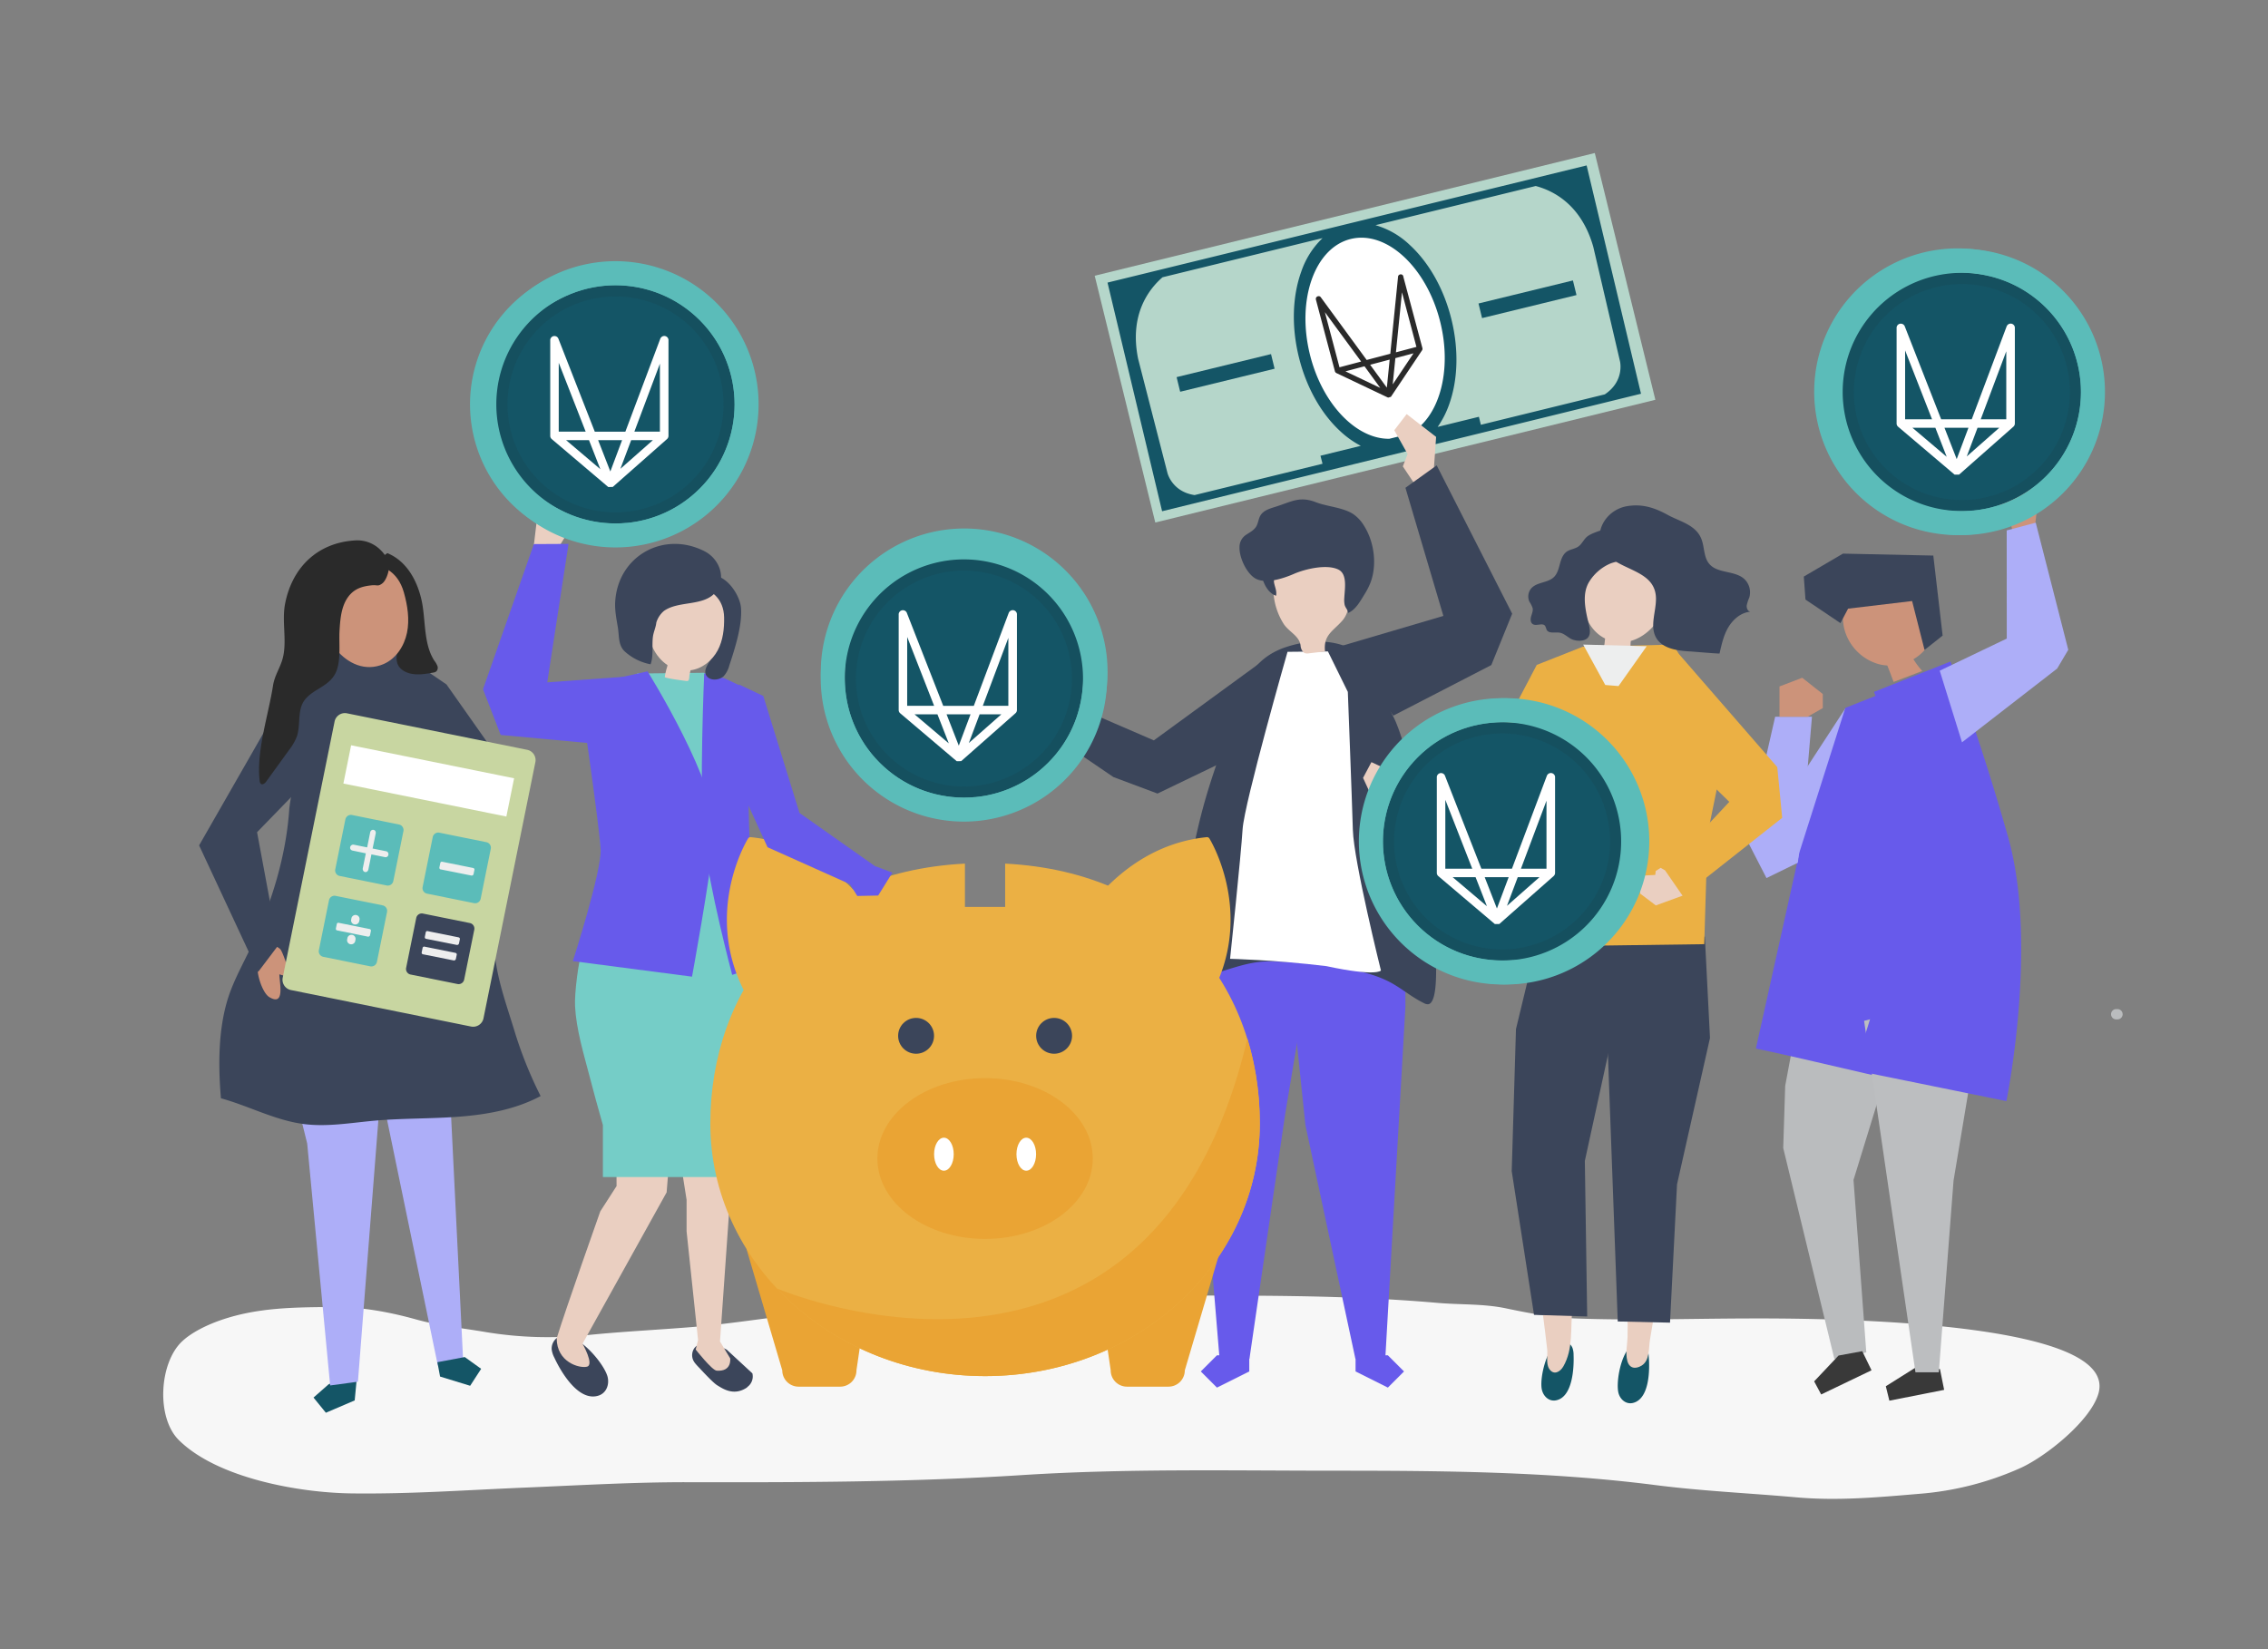 <svg xmlns="http://www.w3.org/2000/svg" viewBox="0 0 1100 800"><rect x="0" y="0" width="1100" height="800" fill="#808080" stroke="none"/><defs><style>.cls-1{fill:#f7f7f7;}.cls-2{fill:#b5d6ca;}.cls-22,.cls-3{fill:#fff;}.cls-4{fill:#145566;}.cls-5{fill:#eacfc1;}.cls-6{fill:#3b455a;}.cls-7{fill:#675aeb;}.cls-8{fill:#272525;opacity:0.1;}.cls-9{fill:#5bbcb9;}.cls-10{fill:#cc937a;}.cls-11{fill:#adaef8;}.cls-12{fill:#babcbe;}.cls-13{fill:#393939;}.cls-14{fill:#bcbec0;}.cls-15{fill:#75cdc7;}.cls-16{fill:#eaa434;}.cls-17{fill:#ebb044;}.cls-18,.cls-23{fill:#2a2a2a;}.cls-19{fill:#c8d6a1;}.cls-20{fill:#eee;}.cls-21{fill:#edeeee;}.cls-22{stroke:#fff;stroke-width:2px;}.cls-22,.cls-23{stroke-miterlimit:10;}.cls-23{stroke:#2a2a2a;}</style></defs><g id="object"><path class="cls-1" d="M510.05,628.41c-27.51.07-55,.71-82.47,3.63-10.35,1.1-20.48,3.52-30.86,4.5-20.72,2-41.07,5.59-61.87,7.27-16.75,1.35-33.57,2.15-50.27,3.87a185.09,185.09,0,0,1-48.52-1.42c-11.5-2-23.06-3.08-34.37-6.24-12.65-3.53-26.39-6.06-39.57-6-18.8.13-37.1.14-55.09,6.39-6.31,2.19-14,5.79-18.83,10.39-11,10.53-12.47,36.8-1.51,47.72,18.46,18.37,57.86,25.58,83.73,25.92,28.35.38,55.9-1.64,84.29-2.82,26.38-1.1,52.7-2.67,79.13-2.61,54,.11,108,0,161.84-3.45,50.62-3.24,101.36-2.13,152.09-2.13,52,0,103.7.39,155.34,7,22.5,2.88,45.43,3.89,68,5.91,20.25,1.8,39.71,0,59.89-1.71a148.13,148.13,0,0,0,49.16-12.6c12.18-5.57,33.9-22.87,37.63-36.16,10.48-37.27-147.6-36.37-171.87-36.29-27.15.09-54.52,1-81.64,0-11.42-.42-22.66-2.55-33.8-4.89S708.26,633,697,632c-46.92-4.09-93.94-3.49-141-3.49C540.69,628.49,525.37,628.36,510.05,628.41Z"/><rect class="cls-2" x="542.04" y="102.23" width="249.74" height="123.26" transform="translate(-19.84 163.68) rotate(-13.79)"/><ellipse class="cls-3" cx="666.85" cy="164.24" rx="36.84" ry="55.4" transform="translate(-19.93 163.68) rotate(-13.79)"/><path class="cls-4" d="M769.53,80.25,538,136.88l-.84.21L563.63,248,795.9,191ZM579.4,240.16c-10.93-1.6-13.16-10.68-13.16-10.68L552,174.07c-4.34-21.34,5.07-33.7,11.83-39.57l77.63-19a40.3,40.3,0,0,0-10.34,16.28c-4.35,12.06-4.76,26.75-1.18,41.37s10.76,27.45,20.2,36.12a45.15,45.15,0,0,0,9.86,7l-19.56,4.8,1,3.9Zm104-29.66-9.57,2.35c-16.05.2-32.63-16.94-38.54-41-6.51-26.55,2.38-51.64,19.82-55.92s36.93,13.84,43.45,40.39C704.5,180.38,697.74,203.25,683.43,210.5Zm33.88-8.32-20,4.91a45,45,0,0,0,5.51-10.74c4.35-12.06,4.77-26.76,1.18-41.38s-10.76-27.44-20.2-36.12a40.15,40.15,0,0,0-16.66-9.62l77.72-19c8.75,2.31,22.07,9.15,27.89,29.36l13,55.72s2.33,9.53-7.39,16l-60.1,14.75Z"/><rect class="cls-4" x="570.86" y="177.25" width="47.14" height="7.3" transform="translate(-25.94 146.04) rotate(-13.71)"/><rect class="cls-4" x="717.28" y="141.53" width="47.14" height="7.3" transform="translate(-13.3 179.72) rotate(-13.71)"/><polygon class="cls-5" points="508.5 352.73 491.88 346.56 487.69 328.97 497.31 326.75 505.15 337.38 511.56 337.76 517.62 347.46 508.5 352.73"/><polygon class="cls-6" points="617.39 317 559.63 359.15 509.26 337.38 501.87 350.97 540.02 376.95 561.4 384.95 617.39 357.99 617.39 317"/><polygon class="cls-5" points="695.29 229.62 696.53 211.94 682.24 200.87 676.24 208.71 682.7 220.24 680.39 226.24 686.73 235.76 695.29 229.62"/><polygon class="cls-7" points="581.99 430.39 580.84 530.41 591.5 659.17 605.99 659.17 623.33 540.38 643.17 421.38 581.99 430.39"/><polygon class="cls-7" points="605.91 665.28 590.23 673.12 582.4 665.28 590.23 657.45 605.91 657.45 605.91 665.28"/><polygon class="cls-7" points="681.36 430.39 681.65 488.25 671.87 659.17 657.38 659.17 633.13 545.75 620.19 421.38 681.36 430.39"/><polygon class="cls-7" points="657.46 665.28 673.13 673.12 680.97 665.28 673.13 657.45 657.46 657.45 657.46 665.28"/><path class="cls-6" d="M696.43,465.23c.32,9.18.12,21.46-3.75,21.92a3.79,3.79,0,0,1-2.06-.54c-6.72-3.27-11.51-7.89-18.14-11-6.94-3.31-14.84-5-22.55-6.23a235.14,235.14,0,0,0-34.78-3c-9.95-.08-20.3,4.46-29.7,6.95-3.63,1-6.57,3.6-9.58,5.67-4.44,3.06-6.39,4.27-5.79-2,1-10.19,2-20.38,3.27-30.54,2.51-20.27,5.91-40.5,11.67-60.12,2.2-7.5,4.74-14.89,7.28-22.28l9.27-27c3.84-11.19,10.32-19.07,21.67-23,9.81-3.38,22-4.3,31.53.43,10.6,5.26,15.65,23.18,20.8,32.76,4.51,8.39,10.21,31.29,11.9,40.33,2,10.89,3.91,21.73,5.39,32.54A335,335,0,0,1,696,455.86C696,457.18,696.29,460.85,696.43,465.23Z"/><path class="cls-3" d="M644.05,316l-19.59.19s-21,73.44-21.79,86.1c-.76,12.43-6.07,62.82-6.07,62.82s21.69.51,46.69,3.55c24.43,5.23,26.48,2.14,26.48,2.14s-13.18-53-13.62-68.17c-.45-15.57-2.44-67-2.44-67Z"/><path class="cls-5" d="M632.17,316.41a2.36,2.36,0,0,0,.8.46,4.39,4.39,0,0,0,1.91.05l7.77-.92c-.86-7.93,3.78-9.73,8.3-14.83s3.17-12.15,2.92-18.48a13.54,13.54,0,0,0-.91-5.18c-1.31-2.8-4.35-4.35-7.31-5.27-7.55-2.35-16.18-1.77-22.82,2.51a12.11,12.11,0,0,0-4.38,4.44c-1.48,2.88-1.1,6.33-.69,9.55a32.19,32.19,0,0,0,4.89,14c2.61,3.88,7.57,5.74,8.14,10.4A5.25,5.25,0,0,0,632.17,316.41Z"/><path class="cls-6" d="M618,283c.44,2,1.37,4,.88,6-3.16-1.07-5.23-4.31-6.35-7.6a11.59,11.59,0,0,1-.75-4.65,5.51,5.51,0,0,1,2.06-4.06c1.74-1.25,4.86-.76,5.36,1.5S617.32,280,618,283Z"/><path class="cls-6" d="M601.17,265.48a7.08,7.08,0,0,1,3.12-6c1.84-1.24,4-2.27,5.08-4.25.86-1.53,1-3.43,1.85-5,1.56-2.78,4.94-3.6,7.88-4.55,7.35-2.36,11.31-5.09,19.1-2.06,5.54,2.15,12.7,2.43,17.84,5.57a18,18,0,0,1,5.47,5.76c5.19,8.12,6.44,19.53,3.06,28a34.56,34.56,0,0,1-2.75,5.31c-2.06,3.34-4.26,7.44-7.9,9.08-.23-1.58-1.4-2.44-1.77-4A12.23,12.23,0,0,1,652,290c.22-4.45,1.58-11.49-2.86-13.7-5.62-2.79-16.17-.28-21.59,2.09-4.79,2.09-12.88,4.81-18,2.57C604.86,278.87,601,270.58,601.17,265.48Z"/><polygon class="cls-6" points="650.33 313.43 700.05 298.78 681.65 236.62 696.81 225.74 733.42 297.7 723.3 322.62 675.79 347.14 650.33 313.43"/><circle class="cls-4" cx="467.64" cy="325.91" r="57.86" transform="translate(-57.29 103.76) rotate(-11.94)"/><path class="cls-8" d="M487.1,265.91a63.08,63.08,0,1,0,40.54,79.45A63.09,63.09,0,0,0,487.1,265.91ZM451.46,375.83a52.48,52.48,0,1,1,66.1-33.73A52.49,52.49,0,0,1,451.46,375.83Z"/><path class="cls-9" d="M489.09,259.76a69.54,69.54,0,1,0,44.7,87.6A69.54,69.54,0,0,0,489.09,259.76ZM449.8,381a57.86,57.86,0,1,1,72.88-37.19A57.87,57.87,0,0,1,449.8,381Z"/><path class="cls-3" d="M444.3,336.6c-.51-.69-.31-1.71-.18-2.65a3.68,3.68,0,0,1,4.65-3.17c3.49.7,6.08,4.39,8.65,6.85a20.09,20.09,0,0,0,7.7,4.53,12.68,12.68,0,0,0,8.57.21,8,8,0,0,0,5-5.24q1.29-3.9-.52-6.33t-7.54-4.33l-2.52-.83q-9.33-3.09-12.95-8.62T454,304.08q2.4-7.26,8.52-9.69t14.76.44a24.65,24.65,0,0,1,6.8,3.56c4.54,3.32,11.59,10.21,8.14,14.67-3.94,5.09-10.06-6.19-12.75-8.57a17.19,17.19,0,0,0-6.06-3.32,10.78,10.78,0,0,0-7.7,0,7.76,7.76,0,0,0-4.55,4.92,5.46,5.46,0,0,0,1.07,5.84q2.2,2.38,11.07,5.56,9.43,3.42,12.6,8.59t.6,12.92q-2.44,7.41-8.78,10.26t-14.57.12a35.44,35.44,0,0,1-5.63-2.5C453.77,344.84,447.88,341.36,444.3,336.6Z"/><path class="cls-3" d="M457,361.81l-.07,0c-1.89-.62-2.84-2.91-2.12-5.11L477.25,289a3.93,3.93,0,0,1,4.75-2.83l.07,0a3.94,3.94,0,0,1,2.12,5.11L461.77,359A3.94,3.94,0,0,1,457,361.81Z"/><circle class="cls-4" cx="949.44" cy="190.03" r="57.86" transform="translate(143.71 727.01) rotate(-45)"/><path class="cls-8" d="M968.89,130a63.07,63.07,0,1,0,40.55,79.46A63.08,63.08,0,0,0,968.89,130ZM933.25,240a52.48,52.48,0,1,1,66.11-33.73A52.47,52.47,0,0,1,933.25,240Z"/><path class="cls-9" d="M970.89,123.88a69.54,69.54,0,1,0,44.7,87.6A69.54,69.54,0,0,0,970.89,123.88Zm-39.3,121.19a57.86,57.86,0,1,1,72.89-37.19A57.86,57.86,0,0,1,931.59,245.07Z"/><path class="cls-3" d="M926.1,200.72c-.52-.69-.32-1.71-.18-2.65a3.68,3.68,0,0,1,4.64-3.17c3.49.71,6.09,4.39,8.66,6.85a20,20,0,0,0,7.69,4.53,12.68,12.68,0,0,0,8.57.21,8,8,0,0,0,5-5.24q1.29-3.9-.52-6.33t-7.54-4.32l-2.52-.84q-9.35-3.09-12.95-8.61t-1.15-13q2.4-7.26,8.51-9.68t14.77.43a24.79,24.79,0,0,1,6.8,3.56c4.54,3.33,11.59,10.22,8.14,14.68-3.94,5.08-10.07-6.2-12.75-8.58a17.15,17.15,0,0,0-6.07-3.32,10.75,10.75,0,0,0-7.69,0A7.71,7.71,0,0,0,943,170.2a5.48,5.48,0,0,0,1.06,5.85q2.22,2.37,11.07,5.55,9.43,3.43,12.61,8.59t.6,12.92q-2.46,7.41-8.78,10.26t-14.58.12a34.48,34.48,0,0,1-5.62-2.5C935.57,209,929.68,205.48,926.1,200.72Z"/><path class="cls-3" d="M938.82,225.93l-.07,0a3.93,3.93,0,0,1-2.12-5.11L959,153.07a3.94,3.94,0,0,1,4.75-2.83l.07,0a3.93,3.93,0,0,1,2.12,5.11l-22.41,67.72A3.93,3.93,0,0,1,938.82,225.93Z"/><polygon class="cls-10" points="986.77 257.04 988.91 238.85 969.15 230.41 965.47 238.81 974.78 252.49 977.03 260.81 986.77 257.04"/><polygon class="cls-11" points="895.1 343.49 871.17 380.21 855.6 409.96 861.3 421.49 882.02 415.7 895.1 343.49"/><polygon class="cls-12" points="923.77 473.19 923.77 491.79 898.97 572.37 905.17 656.06 889.67 659.16 864.88 556.88 865.83 526.78 877.27 465.41 923.77 473.19"/><polygon class="cls-13" points="891.71 657.57 879.88 670.09 883.29 676.44 907.71 664.72 903.21 655.45 891.71 657.57"/><polygon class="cls-13" points="929.22 663.29 914.64 672.46 916.36 679.46 942.93 674.21 940.89 664.11 929.22 663.29"/><path class="cls-7" d="M895,343.39l36.89-14.63s13.11,32.56,28,84.73S953,532.05,953,532.05,868.49,512,851.62,508.65l21.16-95.35Z"/><polygon class="cls-14" points="904.1 495.21 929.01 665.68 940.34 665.68 947.49 572.7 962.99 479.71 904.1 495.21"/><path class="cls-10" d="M893.8,292.22c10,.74,19.44-7.51,29.32-5.47,6.43,1.34,11.5,7,13.47,13.46a16.19,16.19,0,0,1,.34,9.24,15.43,15.43,0,0,1-2.91,5.22,21.91,21.91,0,0,1-6,5.11,39.87,39.87,0,0,0,4.3,5.71l-13.9,5.32c-1-2.66-2-5.33-3.07-8a20.13,20.13,0,0,1-4.14-.63,24,24,0,0,1-16.88-17.83A46.52,46.52,0,0,1,893.8,292.22Z"/><polygon class="cls-6" points="896.34 295.25 927.39 291.56 933.42 315.28 942.19 308.32 937.67 269.5 893.84 268.56 874.86 279.69 875.67 290.85 892.64 302.27 896.34 295.25"/><path class="cls-7" d="M973.85,405.69C959,353.52,946,320.91,946,320.91L909,335.59l-.06.19c.82,2.13,1.67,4.25,2.41,6.41a148.76,148.76,0,0,1,6.41,26.23c2.33,15.67,2.57,31.79,2.07,47.6A309.71,309.71,0,0,1,915,461.29a306.14,306.14,0,0,1-16.57,57.64c34.31,7,74.69,15.21,74.69,15.21S988.76,457.85,973.85,405.69Z"/><polygon class="cls-11" points="940.78 325.35 973.3 309.77 973.27 257.3 987.35 253.54 1003.13 315.21 997.74 324.32 951.59 360.1 940.78 325.35"/><polygon class="cls-11" points="875.14 391.28 878.82 347.69 860.97 347.69 847.31 407.56 856.76 425.94 871.97 418.51 875.14 391.28"/><polygon class="cls-10" points="863.07 347.69 863.07 332.99 874.09 328.78 884.07 336.66 884.07 343.49 876.72 347.69 863.07 347.69"/><polygon class="cls-5" points="258.31 269.59 260.43 251.8 274.34 243.77 278.36 253.35 271.71 264.25 271.71 273.18 258.31 269.59"/><path class="cls-6" d="M364.91,666.2l-12.45-11.5c-3.61-1.83-7.43-3.1-10.53-3.07a6,6,0,0,0-5.24,2.46,6,6,0,0,0-.56,5.55,7.72,7.72,0,0,0,1.08,1.75h0c.37.47.78.91,1.18,1.34.26.28.54.57.85.88,2.57,2.79,6.89,7.34,8.6,8.37,2.51,1.51,8,5.53,14.58,1a.27.27,0,0,0-.08-.07A6.3,6.3,0,0,0,364.91,666.2Z"/><path class="cls-5" d="M355.14,566.06l-1,14.43-4.93,70.25,4.93,8.17s1,6.53-6.53,6c-2.25-.15-10.19-10.25-10.19-10.25l1.15-4.63L333,597.32,333,582l-2.68-17Z"/><path class="cls-6" d="M276.22,648.36c-2.32-.73-4.48-.62-6.21.75a6.52,6.52,0,0,0-2.44,5.51,11.83,11.83,0,0,0,1.28,3.94c3,6.51,11.44,21.24,21.11,18.54,4.07-1.13,5.61-5.28,4.78-9C293.5,662.63,284,650.8,276.22,648.36Z"/><path class="cls-5" d="M325,557.63l-1.68,20.78-40.79,73.43s5.86,10.25,2.14,11.14S270,660.76,270,649.2c4.29-14,21.14-61.57,21.14-61.57l7.9-12.27-.12-23.07Z"/><path class="cls-15" d="M278.9,488.08c-.32-6.12,1.64-22.1,3.65-27.83,7.34-20.88,8.75-31.17,8.75-48.17s-7.54-70.88-7.54-70.88l25.38-14.47,32.22-.37,16.88,7.32s4.25,66.23,5.3,88.08c.74,15.59,1.83,29.1,3.25,47.16,0,0,4,41.21-2.17,85.39,0,0-1.38,14.67-2,16-.08.43-.13.67-.13.67H292.41V545.76q-3.48-12.12-6.65-24.33C283.07,511.08,279.5,499.45,278.9,488.08Z"/><path class="cls-7" d="M293.67,330.23l-11.92,9s9.07,62.06,9.55,72.89-13.47,54.11-13.47,54.11l57.81,7.54s8.5-46.22,10.95-69.18-32.53-78.93-32.53-78.93Z"/><path class="cls-7" d="M351.63,329.14l11.79,5.6s-1.65,69,1.37,86.51c1.84,10.68,9,45.27,9,45.27l-18.67,6.39s-11.49-43.27-13.77-66.23.2-80.06.2-80.06Z"/><path class="cls-6" d="M349.34,303.86c1.53,5.93-2,11.79-5.06,16.79-1.26,2-3.21,4.88-1.59,7.21,1.82,2.61,6.33,2.09,8.31.14a12.2,12.2,0,0,0,2.69-5.07c2.68-8.16,6.42-19.6,5.69-28.18-.59-6.88-9-19.1-17.72-14.73a9,9,0,0,0-3.46,3.75,7.32,7.32,0,0,0-1.12,2.79c-.41,4,3.44,5,6,7.15A20.18,20.18,0,0,1,349.34,303.86Z"/><path class="cls-5" d="M334.83,325.16c5.81-.74,10.66-4.8,13.26-9.68s3.21-10.51,3.11-16c-.34-18.25-24.53-19.26-33.93-6.15C309.07,304.77,318,327.3,334.83,325.16Z"/><path class="cls-6" d="M318.32,302c-.2,2.21-1.33,4.55-1.64,6.82-.57,4.18.37,9.6-1.16,13.42A25.72,25.72,0,0,1,303,316c-3.21-3-2.64-7.39-3.35-11.77-.67-4-1.51-8.12-1.28-12.22,1.27-22.43,23.66-34.7,43.38-24.58,7.46,3.83,10.73,13.56,5.24,19.95-5.91,6.88-17.9,3.9-25,9A12,12,0,0,0,318.32,302Z"/><path class="cls-5" d="M335.32,323.27c-.3,1.36-.59,2.72-.89,4.08-.13.62-.08,2.4-.62,2.83a1.46,1.46,0,0,1-1.06.15c-1.05-.13-10.43-1.33-10.33-1.93a32.24,32.24,0,0,1,1.08-4.69c.4-1.24.56-3.56,1.3-4.5a16.9,16.9,0,0,0,5.12,2.3c1.81.51,3.64,1,5.47,1.45C335.36,323.06,335.34,323.17,335.32,323.27Z"/><polygon class="cls-7" points="311.49 327.65 265.43 331 275.75 263.84 258.93 263.93 234.26 334.34 242.83 356.52 296.52 361.48 311.49 327.65"/><path class="cls-16" d="M407.48,672.66H387.32a7.91,7.91,0,0,1-7.91-7.9L362.09,606a7.91,7.91,0,0,1,7.91-7.9l44.14,13.31a7.91,7.91,0,0,1,7.91,7.9l-6.66,45.42A7.91,7.91,0,0,1,407.48,672.66Z"/><path class="cls-16" d="M546.57,672.66h20.16a7.91,7.91,0,0,0,7.91-7.9L592,606a7.91,7.91,0,0,0-7.91-7.9l-44.14,13.31a7.91,7.91,0,0,0-7.92,7.9l6.67,45.42A7.91,7.91,0,0,0,546.57,672.66Z"/><path class="cls-17" d="M487.51,418.93v21H468v-21C386.7,423.13,344.52,480,344.52,545.1c0,67.62,59.66,122.44,133.26,122.44S611,612.72,611,545.1C611,480,568.93,423.13,487.51,418.93Z"/><path class="cls-17" d="M364.09,406.1a1.35,1.35,0,0,0-1.26.62c-.27.42-26.46,42.93,5.8,86.38a1.33,1.33,0,0,0,1.07.54,1.35,1.35,0,0,0,.67-.18L431,458.29a1.34,1.34,0,0,0,.55-1.7C431.37,456.14,410.43,410.8,364.09,406.1Z"/><path class="cls-17" d="M586.56,406.72a1.36,1.36,0,0,0-1.26-.62c-46.35,4.7-67.29,50-67.49,50.49a1.33,1.33,0,0,0,.54,1.7L579,493.46a1.35,1.35,0,0,0,.67.18,1.33,1.33,0,0,0,1.07-.54C613,449.65,586.83,407.14,586.56,406.72Z"/><ellipse class="cls-6" cx="444.31" cy="502.47" rx="8.71" ry="8.69"/><ellipse class="cls-6" cx="511.25" cy="502.47" rx="8.71" ry="8.69"/><ellipse class="cls-16" cx="477.78" cy="561.99" rx="52.23" ry="39"/><path class="cls-16" d="M376.81,625h0c24.44,26,60.6,42.53,101,42.53C551.37,667.54,611,612.72,611,545.1A139.72,139.72,0,0,0,605,503.8C558,702.6,376.81,625,376.81,625Z"/><ellipse class="cls-3" cx="457.8" cy="559.9" rx="4.76" ry="8.01"/><ellipse class="cls-3" cx="497.75" cy="559.9" rx="4.76" ry="8.01"/><polygon class="cls-7" points="358.41 332.02 370.21 337.62 387.76 394.35 426.11 421.38 417.12 431.09 372.26 410.98 361.29 386.99 358.41 332.02"/><polygon class="cls-7" points="425 420.36 432.82 423.31 425.93 434.42 415.79 434.63 411.22 427.31 425 420.36"/><polygon class="cls-4" points="172.69 672.42 172.03 679.33 158.05 685.31 152.06 677.95 159.38 671.51 173.35 665.52 172.69 672.42"/><polygon class="cls-11" points="184.36 532.53 173.6 670.25 160.13 672.08 148.99 554.7 139.78 517.46 184.36 532.53"/><polygon class="cls-11" points="216.56 496.39 224.63 660.04 212.35 662.35 186.76 538.52 172.68 502.67 216.56 496.39"/><polygon class="cls-4" points="213.44 667.76 228.03 672.23 233.36 664.01 225.41 658.3 212.13 660.8 213.44 667.76"/><path class="cls-6" d="M199.19,319.65c-9.94-8.23-33.92-3.5-46.53-3.5,1.21,0-12,70.42-12.38,76.56-1.52,22.39-8.45,45-18,65.54-4,8.64-8.85,17-11.72,26.08-4.75,15.07-4.74,32.83-3.4,48.44,13.54,3.72,26.22,10.69,40.15,12.49,11.45,1.49,23-.62,34.52-1.64,13.61-1.2,27.31-.88,40.93-1.93s27.39-3.55,39.44-10a198.26,198.26,0,0,1-13-32.66c-3.43-11.13-7.84-23.5-9.09-35.1-1.13-10.49-1.32-21.16-2.84-31.79-1.78-12.37-3.91-24.69-6.87-36.84A277.09,277.09,0,0,0,217,354.63c-4.18-10.05-9.16-26.51-17-34.24C199.75,320.13,199.48,319.89,199.19,319.65Z"/><path class="cls-10" d="M125,469.11c-.51,3.55,2.33,12.63,5.66,14.61,7.68,4.56,4.9-6.9,4.83-11.08a22.42,22.42,0,0,0,4.37,1c1.36.11-2.69-12.14-4-13.29-3.23-2.73-5.53-1.33-9.47-.91C126,462.66,125.49,465.88,125,469.11Z"/><polygon class="cls-6" points="136.82 339.81 96.57 410.09 125.19 471.48 134.9 458.65 124.68 403.7 157.12 370.27 152.66 316.15 136.82 339.81"/><path class="cls-10" d="M240.14,455.82c.51,3.55-2.33,12.63-5.66,14.61-7.69,4.56-4.9-6.9-4.83-11.08a22.59,22.59,0,0,1-4.37,1c-1.37.11,2.68-12.15,4-13.29,3.24-2.73,5.54-1.33,9.47-.91C239.16,449.37,239.67,452.59,240.14,455.82Z"/><polygon class="cls-6" points="216.55 332.02 247.93 376.56 239.97 458.19 230.26 445.36 225 384.95 208.04 356.98 193.32 316.15 216.55 332.02"/><path class="cls-18" d="M178.06,281.58c6.3,1.15,14.07,6.53,15.59,13.18.73,3.2-.31,6.15.61,9.54,1.78,6.7-6.32,16.57,1.7,21.23,4.13,2.39,9.28,1.62,14,.77a3.63,3.63,0,0,0,1.62-.58,2.47,2.47,0,0,0,.58-2.63,10,10,0,0,0-1.41-2.47c-5.51-8.29-4.18-20.18-6.32-29.62s-7.2-18.81-16.54-22.68a21.48,21.48,0,0,0-9.2,13.35Z"/><path class="cls-10" d="M186,322.15c6.06-2.59,10.08-8.76,11.4-15.22s.27-13.18-1.51-19.53c-5.94-21.12-32.45-15.07-38.63,3C151.85,306.13,168.34,329.69,186,322.15Z"/><path class="cls-18" d="M155.11,333.77c3-1.85,5.89-3.78,7.62-7.24,2.78-5.58,1.61-14.26,1.94-20.32.35-6.38.93-13.34,5.31-18,2.86-3,6.38-3.88,10.35-4.28,2.72-.28,2.91.74,5.09-.92,1.67-1.27,2.89-4.74,3.13-6.73.41-3.36-1.22-6.73-3.62-9.11a15.9,15.9,0,0,0-12.9-5c-17.78,1.12-30.21,12.78-33.73,30.55-1.69,8.54.88,17.67-1,25.91-1.16,5.08-4.05,8.65-4.89,14-2.17,14-8.23,32.11-6.45,46.21a2,2,0,0,0,.6,1.41c.86.64,2-.32,2.61-1.19l11-15.21a26.57,26.57,0,0,0,3.72-6.33c2.08-5.75.15-12.79,3.73-17.75C149.55,337.13,152.35,335.49,155.11,333.77Z"/><circle class="cls-4" cx="295.88" cy="196.12" r="56.52" transform="translate(-35.72 69.43) rotate(-12.63)"/><path class="cls-8" d="M290.12,134.78a61.61,61.61,0,1,0,67.1,55.58A61.61,61.61,0,0,0,290.12,134.78Zm10.55,112.38a51.26,51.26,0,1,1,46.25-55.83A51.26,51.26,0,0,1,300.67,247.16Z"/><path class="cls-9" d="M289.53,128.49a67.93,67.93,0,1,0,74,61.28A67.92,67.92,0,0,0,289.53,128.49ZM301.16,252.4a56.52,56.52,0,1,1,51-61.56A56.52,56.52,0,0,1,301.16,252.4Z"/><path class="cls-3" d="M279.08,214.74c-.74-.42-.95-1.41-1.19-2.31a3.59,3.59,0,0,1,2.94-4.64c3.4-.72,7.15,1.59,10.41,2.8a19.56,19.56,0,0,0,8.66,1.08,12.42,12.42,0,0,0,7.77-3.12,7.81,7.81,0,0,0,2.44-6.63c-.23-2.67-1.21-4.49-2.92-5.48s-4.52-1.3-8.43-1l-2.58.23q-9.58.84-14.95-2.72t-6.05-11.17q-.65-7.44,3.9-12t13.41-5.32a24.31,24.31,0,0,1,7.48.56c5.36,1.23,14.35,4.68,13,10-1.56,6.08-11.42-1.67-14.75-2.76a16.43,16.43,0,0,0-6.72-.63,10.47,10.47,0,0,0-6.91,3,7.56,7.56,0,0,0-2.18,6.18,5.37,5.37,0,0,0,3.22,4.83q2.89,1.27,12.08.7,9.78-.58,14.63,2.83t5.53,11.35q.68,7.6-3.9,12.61t-13,5.74a33.9,33.9,0,0,1-6-.07C290.76,218.46,284.12,217.62,279.08,214.74Z"/><path class="cls-3" d="M300.24,232.43h-.07a3.84,3.84,0,0,1-3.88-3.77l-6.1-69.41a3.86,3.86,0,0,1,3.17-4.39h.07a3.84,3.84,0,0,1,3.88,3.76l6.09,69.42A3.84,3.84,0,0,1,300.24,232.43Z"/><path class="cls-19" d="M228.65,498l-87.71-17.77a5.12,5.12,0,0,1-3.78-6.17L162.24,350.2a5.12,5.12,0,0,1,5.88-4.21l87.72,17.77a5.12,5.12,0,0,1,3.78,6.17L234.54,493.75A5.13,5.13,0,0,1,228.65,498Z"/><path class="cls-9" d="M187.63,429.55l-23-4.65a2.74,2.74,0,0,1-2-3.31l4.86-24a2.74,2.74,0,0,1,3.15-2.26l23,4.66a2.73,2.73,0,0,1,2,3.3l-4.86,24A2.74,2.74,0,0,1,187.63,429.55Z"/><path class="cls-9" d="M230,438.13l-23-4.65a2.74,2.74,0,0,1-2-3.31l4.86-24a2.74,2.74,0,0,1,3.15-2.26l23,4.65a2.75,2.75,0,0,1,2,3.31l-4.86,24A2.74,2.74,0,0,1,230,438.13Z"/><path class="cls-9" d="M179.68,468.78l-23-4.65a2.75,2.75,0,0,1-2-3.31l4.86-24a2.74,2.74,0,0,1,3.15-2.26l23,4.65a2.75,2.75,0,0,1,2,3.31l-4.86,24A2.76,2.76,0,0,1,179.68,468.78Z"/><path class="cls-6" d="M222,477.36l-23-4.65a2.75,2.75,0,0,1-2-3.31l4.86-24a2.74,2.74,0,0,1,3.15-2.26l23,4.65a2.75,2.75,0,0,1,2,3.31l-4.87,24A2.74,2.74,0,0,1,222,477.36Z"/><path class="cls-20" d="M180.72,411.61l6.53,1.32a1.39,1.39,0,0,1,.93.63,1.5,1.5,0,0,1,.19,1.12,1.33,1.33,0,0,1-.6.92,1.38,1.38,0,0,1-1.1.18l-6.52-1.32-1.47,7.24a1.71,1.71,0,0,1-.59,1.05A1.2,1.2,0,0,1,177,423a1.23,1.23,0,0,1-.85-.65,1.62,1.62,0,0,1-.19-1.16l1.47-7.24L171,412.61a1.47,1.47,0,0,1-.95-.6,1.36,1.36,0,0,1-.21-1.09,1.5,1.5,0,0,1,.64-.93,1.38,1.38,0,0,1,1.1-.24l6.49,1.31,1.46-7.21a1.62,1.62,0,0,1,.6-1.05,1.28,1.28,0,0,1,1.06-.23,1.22,1.22,0,0,1,.88.63,1.67,1.67,0,0,1,.14,1.19Z"/><path class="cls-20" d="M213.72,421.74a.7.7,0,0,1-.51-.36,1,1,0,0,1-.08-.71l.42-2a.82.82,0,0,1,.32-.54.78.78,0,0,1,.61-.1l14.9,3a1,1,0,0,1,.6.34.76.76,0,0,1,.12.63l-.41,2a.91.91,0,0,1-.4.57.83.83,0,0,1-.67.15Z"/><path class="cls-20" d="M206.66,455.42a.76.76,0,0,1-.52-.35,1,1,0,0,1-.07-.71l.41-2.05a.84.84,0,0,1,.33-.54.77.77,0,0,1,.61-.09l14.89,3a1,1,0,0,1,.61.35.77.77,0,0,1,.11.62l-.41,2a.91.91,0,0,1-.4.57.86.86,0,0,1-.66.16Z"/><path class="cls-20" d="M205.14,462.92a.74.74,0,0,1-.52-.36,1,1,0,0,1-.07-.71l.41-2a.79.79,0,0,1,.33-.54.77.77,0,0,1,.61-.1l14.9,3a1,1,0,0,1,.6.34.8.8,0,0,1,.12.63l-.42,2a.91.91,0,0,1-.4.57.81.81,0,0,1-.66.15Z"/><path class="cls-20" d="M163.48,451.32A.72.72,0,0,1,163,451a1,1,0,0,1-.07-.71l.41-2a.82.82,0,0,1,.32-.54.78.78,0,0,1,.61-.1l14.9,3a.89.89,0,0,1,.6.34.76.76,0,0,1,.12.63l-.41,2a.9.9,0,0,1-.4.58.83.83,0,0,1-.67.15Z"/><path class="cls-20" d="M174.28,446.54a2,2,0,1,1-3.87-.78,2,2,0,1,1,3.87.78Z"/><path class="cls-20" d="M172.33,456.16a2,2,0,1,1-3.87-.78,2,2,0,1,1,3.87.78Z"/><rect class="cls-3" x="198.48" y="338.51" width="18.93" height="80.65" transform="translate(-204.63 507.42) rotate(-78.55)"/><path class="cls-4" d="M790.24,653.73a5.26,5.26,0,0,1,4.75-2,5.41,5.41,0,0,1,4,3,10.46,10.46,0,0,1,.68,3.42c.5,6,.45,20.32-7.57,22.38-3.37.86-6.16-1.53-7.06-4.56C783.68,671.38,785.68,658.75,790.24,653.73Z"/><path class="cls-5" d="M787.39,562.88l.42,36.73c-.49,16.32,2.05,32.73,1.57,49-.12,3.75-1.09,7.71-.15,11.43s3.88,4.28,6.92,2.44c4.06-2.47,3.41-8.23,4.08-12.44,1.86-11.55,4-23.05,6-34.59.95-5.66-1-13.59-.59-19.31l5.94-30.79Z"/><polygon class="cls-6" points="829.36 503.53 813.37 574.54 809.97 641.61 784.62 641.04 777.73 453.45 826.87 454.34 829.36 503.53"/><path class="cls-4" d="M754,652.4a5.12,5.12,0,0,1,4.82-1.76,5.46,5.46,0,0,1,3.85,3.24,10.14,10.14,0,0,1,.53,3.46c.24,6.06-.41,20.37-8.5,21.95-3.39.67-6.07-1.89-6.84-5C746.68,669.67,749.23,657.15,754,652.4Z"/><path class="cls-5" d="M767.34,568l-2.15,36.67c-.18,10.19-1.53,20.3-2.59,30.43-1,9.4.55,19.19-4.37,27.75-1.54,2.68-4.65,4.46-6.83,1.2-1.68-2.51-.68-6.7-1-9.54-1.32-11.63-2.95-23.22-4.35-34.84-.68-5.69,1.65-13.52,1.49-19.26l-4.47-31Z"/><polygon class="cls-6" points="735.26 499.19 733.2 568.12 744.02 637.83 769.8 638.61 768.66 563.16 782.31 500.59 786.89 459.64 745.98 454.81 735.26 499.19"/><polygon class="cls-17" points="767.63 313.73 811.71 312.68 837.27 360.21 828.18 404.73 826.57 458.01 763.69 458.87 743 455.51 748.49 398.58 745.34 322.54 767.63 313.73"/><polygon class="cls-5" points="815.96 427 816.2 434.43 803.08 439.21 795.51 433.48 795.51 424.82 802.81 424.42 803.04 422.51 805.43 420.98 815.96 427"/><polygon class="cls-5" points="682.18 381.25 678.9 387.92 665.07 385.97 661.09 377.35 665.15 369.71 671.79 372.79 672.89 371.21 675.72 370.98 682.18 381.25"/><polygon class="cls-17" points="813.17 315.96 861.99 372.12 864.38 396.72 816.22 434.73 807.58 422.23 838.73 388.98 808.56 359.44 813.17 315.96"/><polygon class="cls-17" points="766.04 342.53 743.08 388.43 718.84 395.72 671.64 389.24 677.72 373.74 720.29 370.27 745.34 322.54 766.04 342.53"/><path class="cls-5" d="M770.39,276.8c6.64-19.32,32.15-12.08,37.41,5.12,3.43,11.22-5.24,25.79-16.87,29,0,.44-.08.85-.09,1.2a37.62,37.62,0,0,1-.49,5.38c-.1.67-10.28-1.29-11.41-1.51a1.54,1.54,0,0,1-1.06-.52c-.41-.64.26-2.52.33-3.23l.27-2.51c-5.74-2.8-9.36-8.76-10.37-14.83S768.39,282.6,770.39,276.8Z"/><path class="cls-6" d="M787,259.34a10.17,10.17,0,0,1,2.3,5.19,8.1,8.1,0,0,1,.2,3.35c-.95,4.39-5.3,4.16-8.66,5.57a22.5,22.5,0,0,0-10,8.65c-3.64,5.79-2,13.24-.53,19.62.52,2.25,1.57,5.6-.18,7.61s-5.87,1.72-8,.67c-1.94-1-3.53-2.73-5.67-3.09s-5.3.62-6.35-1.45a13.53,13.53,0,0,0-.69-1.81c-1.24-1.78-4.34.31-6.1-.95-1.08-.77-1.07-2.42-.7-3.72s1-2.62.72-4a13.09,13.09,0,0,0-1.55-3.08,6.07,6.07,0,0,1,.84-6.44c2.78-3.21,8.15-2.6,11.13-5.62,1.55-1.58,2.15-3.85,2.73-6s1.27-4.41,2.92-5.87c2.05-1.8,5-1.49,7-3.63,1.18-1.25,2-2.89,3.31-4,1.75-1.43,5.18-2.54,7.37-3.27A9.56,9.56,0,0,1,787,259.34Z"/><path class="cls-6" d="M803.16,290.17c.12,6.36-3,13.23-.11,18.83s10.33,6.67,16.61,7c1,.05,14.29,1.2,14.34,1,1-4.43,2-9,4.34-12.84s6.18-7.11,10.61-7.39c-1.27-.22-1.92-1.79-1.77-3.11a20.5,20.5,0,0,1,1.23-3.77,8.92,8.92,0,0,0-2.33-8.95c-4.69-4.37-13.19-2.55-17.21-7.57-2.49-3.11-2.19-7.63-3.5-11.43-2.53-7.35-10.57-8.88-16.58-12.2-6.35-3.5-12.33-5.42-19.65-4.2-9.08,1.51-15.83,10.75-12.33,19.46,4.49,11.15,22.45,10.19,25.81,21.52A13.91,13.91,0,0,1,803.16,290.17Z"/><polygon class="cls-21" points="798.67 313.48 785 332.81 778.57 332.28 767.85 312.68 798.67 313.48"/><circle class="cls-4" cx="730.53" cy="408.17" r="57.77" transform="translate(-74.66 636.11) rotate(-45)"/><path class="cls-8" d="M724.64,345.48a63,63,0,1,0,68.59,56.81A63,63,0,0,0,724.64,345.48Zm10.79,114.86a52.39,52.39,0,1,1,47.26-57.06A52.4,52.4,0,0,1,735.43,460.34Z"/><path class="cls-9" d="M724,339a69.43,69.43,0,1,0,75.62,62.64A69.44,69.44,0,0,0,724,339Zm11.89,126.65a57.77,57.77,0,1,1,52.12-62.92A57.77,57.77,0,0,1,735.93,465.69Z"/><path class="cls-3" d="M713.36,427.2c-.75-.43-1-1.44-1.22-2.36a3.68,3.68,0,0,1,3-4.74c3.48-.73,7.31,1.62,10.64,2.86a20,20,0,0,0,8.85,1.11,12.69,12.69,0,0,0,7.94-3.19,8,8,0,0,0,2.5-6.78c-.24-2.73-1.24-4.59-3-5.6s-4.62-1.34-8.62-1l-2.63.23q-9.8.86-15.29-2.78t-6.17-11.41q-.68-7.6,4-12.25t13.71-5.44a24.45,24.45,0,0,1,7.64.58c5.48,1.25,14.66,4.78,13.26,10.23-1.6,6.22-11.67-1.7-15.07-2.82a17,17,0,0,0-6.88-.64,10.77,10.77,0,0,0-7.06,3,7.71,7.71,0,0,0-2.22,6.32A5.47,5.47,0,0,0,720,397.5q3,1.31,12.35.71,10-.58,15,2.9t5.66,11.6q.69,7.77-4,12.88t-13.32,5.87a34.41,34.41,0,0,1-6.14-.07C725.3,431,718.52,430.15,713.36,427.2Z"/><path class="cls-3" d="M735,445.28h-.07a3.93,3.93,0,0,1-4-3.85l-6.23-70.95A3.94,3.94,0,0,1,728,366H728a3.92,3.92,0,0,1,4,3.84l6.23,71A3.92,3.92,0,0,1,735,445.28Z"/><circle class="cls-4" cx="728.53" cy="408.17" r="57.77" transform="translate(-75.24 634.7) rotate(-45)"/><path class="cls-8" d="M722.64,345.48a63,63,0,1,0,68.59,56.81A63,63,0,0,0,722.64,345.48Zm10.79,114.86a52.39,52.39,0,1,1,47.26-57.06A52.4,52.4,0,0,1,733.43,460.34Z"/><path class="cls-9" d="M722,339a69.43,69.43,0,1,0,75.62,62.64A69.44,69.44,0,0,0,722,339Zm11.89,126.65a57.77,57.77,0,1,1,52.12-62.92A57.77,57.77,0,0,1,733.93,465.69Z"/><path class="cls-22" d="M725.37,447.24l-27.12-23a1.05,1.05,0,0,1-.38-.82V377.09a.66.66,0,0,1,0-.2,1.08,1.08,0,0,1,.17-.43,1.22,1.22,0,0,1,.33-.31,1.14,1.14,0,0,1,.35-.13,1.54,1.54,0,0,1,.37,0,1.2,1.2,0,0,1,.42.17,1,1,0,0,1,.32.34,1.42,1.42,0,0,1,.08.18l17.88,45.69H734l17.16-45.68a.82.82,0,0,1,.09-.19,1.18,1.18,0,0,1,.3-.33A1,1,0,0,1,752,376a.73.73,0,0,1,.36,0,.82.82,0,0,1,.35.13,1,1,0,0,1,.34.31,1.2,1.2,0,0,1,.17.42.74.74,0,0,1,0,.21v46.36a1.06,1.06,0,0,1-.36.8l-26.06,23Zm-6.74-22.73,7.41,19,7.12-19Zm-16.81,0,21.72,18.4-7.19-18.4Zm33.61,0-6.88,18.31,20.76-18.31Zm.8-2.12h14.83V382.9Zm-36.24,0h15.53L700,382.69Z"/><circle class="cls-4" cx="467.53" cy="329.17" r="57.77" transform="translate(-95.83 427) rotate(-45)"/><path class="cls-8" d="M461.64,266.48a63,63,0,1,0,68.59,56.81A63,63,0,0,0,461.64,266.48Zm10.79,114.86a52.39,52.39,0,1,1,47.26-57.06A52.4,52.4,0,0,1,472.43,381.34Z"/><path class="cls-9" d="M461,260a69.43,69.43,0,1,0,75.62,62.64A69.44,69.44,0,0,0,461,260Zm11.89,126.65a57.77,57.77,0,1,1,52.12-62.92A57.77,57.77,0,0,1,472.93,386.69Z"/><path class="cls-22" d="M464.37,368.24l-27.12-23a1.05,1.05,0,0,1-.38-.82V298.09a.66.66,0,0,1,0-.2,1.08,1.08,0,0,1,.17-.43,1.22,1.22,0,0,1,.33-.31,1.14,1.14,0,0,1,.35-.13,1.54,1.54,0,0,1,.37,0,1.2,1.2,0,0,1,.42.17,1,1,0,0,1,.32.34,1.42,1.42,0,0,1,.08.18l17.88,45.69H473l17.16-45.68a.82.82,0,0,1,.09-.19,1.18,1.18,0,0,1,.3-.33A1,1,0,0,1,491,297a.73.73,0,0,1,.36,0,.82.82,0,0,1,.35.13,1,1,0,0,1,.34.31,1.2,1.2,0,0,1,.17.42.74.74,0,0,1,0,.21v46.36a1.06,1.06,0,0,1-.36.8l-26.06,23Zm-6.74-22.73,7.41,19,7.12-19Zm-16.81,0,21.72,18.4-7.19-18.4Zm33.61,0-6.88,18.31,20.76-18.31Zm.8-2.12h14.83V303.9Zm-36.24,0h15.53L439,303.69Z"/><circle class="cls-4" cx="298.53" cy="196.17" r="57.77" transform="translate(-51.28 268.55) rotate(-45)"/><path class="cls-8" d="M292.64,133.48a63,63,0,1,0,68.59,56.81A63,63,0,0,0,292.64,133.48Zm10.79,114.86a52.39,52.39,0,1,1,47.26-57.06A52.4,52.4,0,0,1,303.43,248.34Z"/><path class="cls-9" d="M292,127a69.43,69.43,0,1,0,75.62,62.64A69.44,69.44,0,0,0,292,127Zm11.89,126.65a57.77,57.77,0,1,1,52.12-62.92A57.77,57.77,0,0,1,303.93,253.69Z"/><path class="cls-22" d="M295.37,235.24l-27.12-23a1.05,1.05,0,0,1-.38-.82V165.09a.66.66,0,0,1,0-.2,1.08,1.08,0,0,1,.17-.43,1.22,1.22,0,0,1,.33-.31,1.14,1.14,0,0,1,.35-.13,1.54,1.54,0,0,1,.37,0,1.2,1.2,0,0,1,.42.17,1,1,0,0,1,.32.34,1.42,1.42,0,0,1,.08.18l17.88,45.69H304l17.16-45.68a.82.82,0,0,1,.09-.19,1.18,1.18,0,0,1,.3-.33A1,1,0,0,1,322,164a.73.73,0,0,1,.36,0,.82.82,0,0,1,.35.13,1,1,0,0,1,.34.31,1.2,1.2,0,0,1,.17.42.74.74,0,0,1,0,.21v46.36a1.06,1.06,0,0,1-.36.8l-26.06,23Zm-6.74-22.73,7.41,19,7.12-19Zm-16.81,0,21.72,18.4-7.19-18.4Zm33.61,0-6.88,18.31,20.76-18.31Zm.8-2.12h14.83V170.9Zm-36.24,0h15.53L270,170.69Z"/><path class="cls-23" d="M673.28,192.35l-24.9-11.83a.85.85,0,0,1-.45-.54l-9.21-34.75a.8.8,0,0,1,0-.15.82.82,0,0,1,0-.35,1,1,0,0,1,.19-.3.81.81,0,0,1,.24-.17.92.92,0,0,1,.27-.08.83.83,0,0,1,.35,0,.84.84,0,0,1,.31.19l.1.11,22.47,30.7L674.77,172l3.79-37.65a.9.9,0,0,1,0-.16.92.92,0,0,1,.16-.31,1.06,1.06,0,0,1,.29-.22.89.89,0,0,1,.28-.07.67.67,0,0,1,.28,0,.76.76,0,0,1,.32.17.74.74,0,0,1,.21.28.88.88,0,0,1,0,.15L689.4,169a.83.83,0,0,1-.12.67l-15,22.4Zm-9.58-15.7L673,189.39l1.57-15.62ZM651.11,180,671,189.47l-9-12.36Zm25.19-6.67-1.52,15.09,11.93-17.85Zm.17-1.75,11.12-2.95L679.75,139Zm-27.16,7.2L661,175.68,641.42,149Z"/><circle class="cls-4" cx="951.53" cy="190.17" r="57.77" transform="translate(144.22 728.53) rotate(-45)"/><path class="cls-8" d="M945.64,127.48a63,63,0,1,0,68.59,56.81A63,63,0,0,0,945.64,127.48Zm10.79,114.86a52.39,52.39,0,1,1,47.26-57.06A52.4,52.4,0,0,1,956.43,242.34Z"/><path class="cls-9" d="M945,121a69.43,69.43,0,1,0,75.62,62.64A69.44,69.44,0,0,0,945,121Zm11.89,126.65a57.77,57.77,0,1,1,52.12-62.92A57.77,57.77,0,0,1,956.93,247.69Z"/><path class="cls-22" d="M948.37,229.24l-27.12-23a1.05,1.05,0,0,1-.38-.82V159.09a.66.66,0,0,1,0-.2,1.08,1.08,0,0,1,.17-.43,1.22,1.22,0,0,1,.33-.31,1.14,1.14,0,0,1,.35-.13,1.54,1.54,0,0,1,.37,0,1.2,1.2,0,0,1,.42.17,1,1,0,0,1,.32.34,1.42,1.42,0,0,1,.08.18l17.88,45.69H957l17.16-45.68a.82.82,0,0,1,.09-.19,1.18,1.18,0,0,1,.3-.33A1,1,0,0,1,975,158a.73.73,0,0,1,.36,0,.82.82,0,0,1,.35.13,1,1,0,0,1,.34.31,1.2,1.2,0,0,1,.17.42.74.74,0,0,1,0,.21v46.36a1.06,1.06,0,0,1-.36.8l-26.06,23Zm-6.74-22.73,7.41,19,7.12-19Zm-16.81,0,21.72,18.4-7.19-18.4Zm33.61,0-6.88,18.31,20.76-18.31Zm.8-2.12h14.83V164.9Zm-36.24,0h15.53L923,164.69Z"/><path class="cls-12" d="M1027,489.5h-.62a2.5,2.5,0,0,0,0,5h.62a2.5,2.5,0,0,0,0-5h-.62a2.5,2.5,0,0,0,0,5h.62a2.5,2.5,0,0,0,0-5Z"/></g></svg>